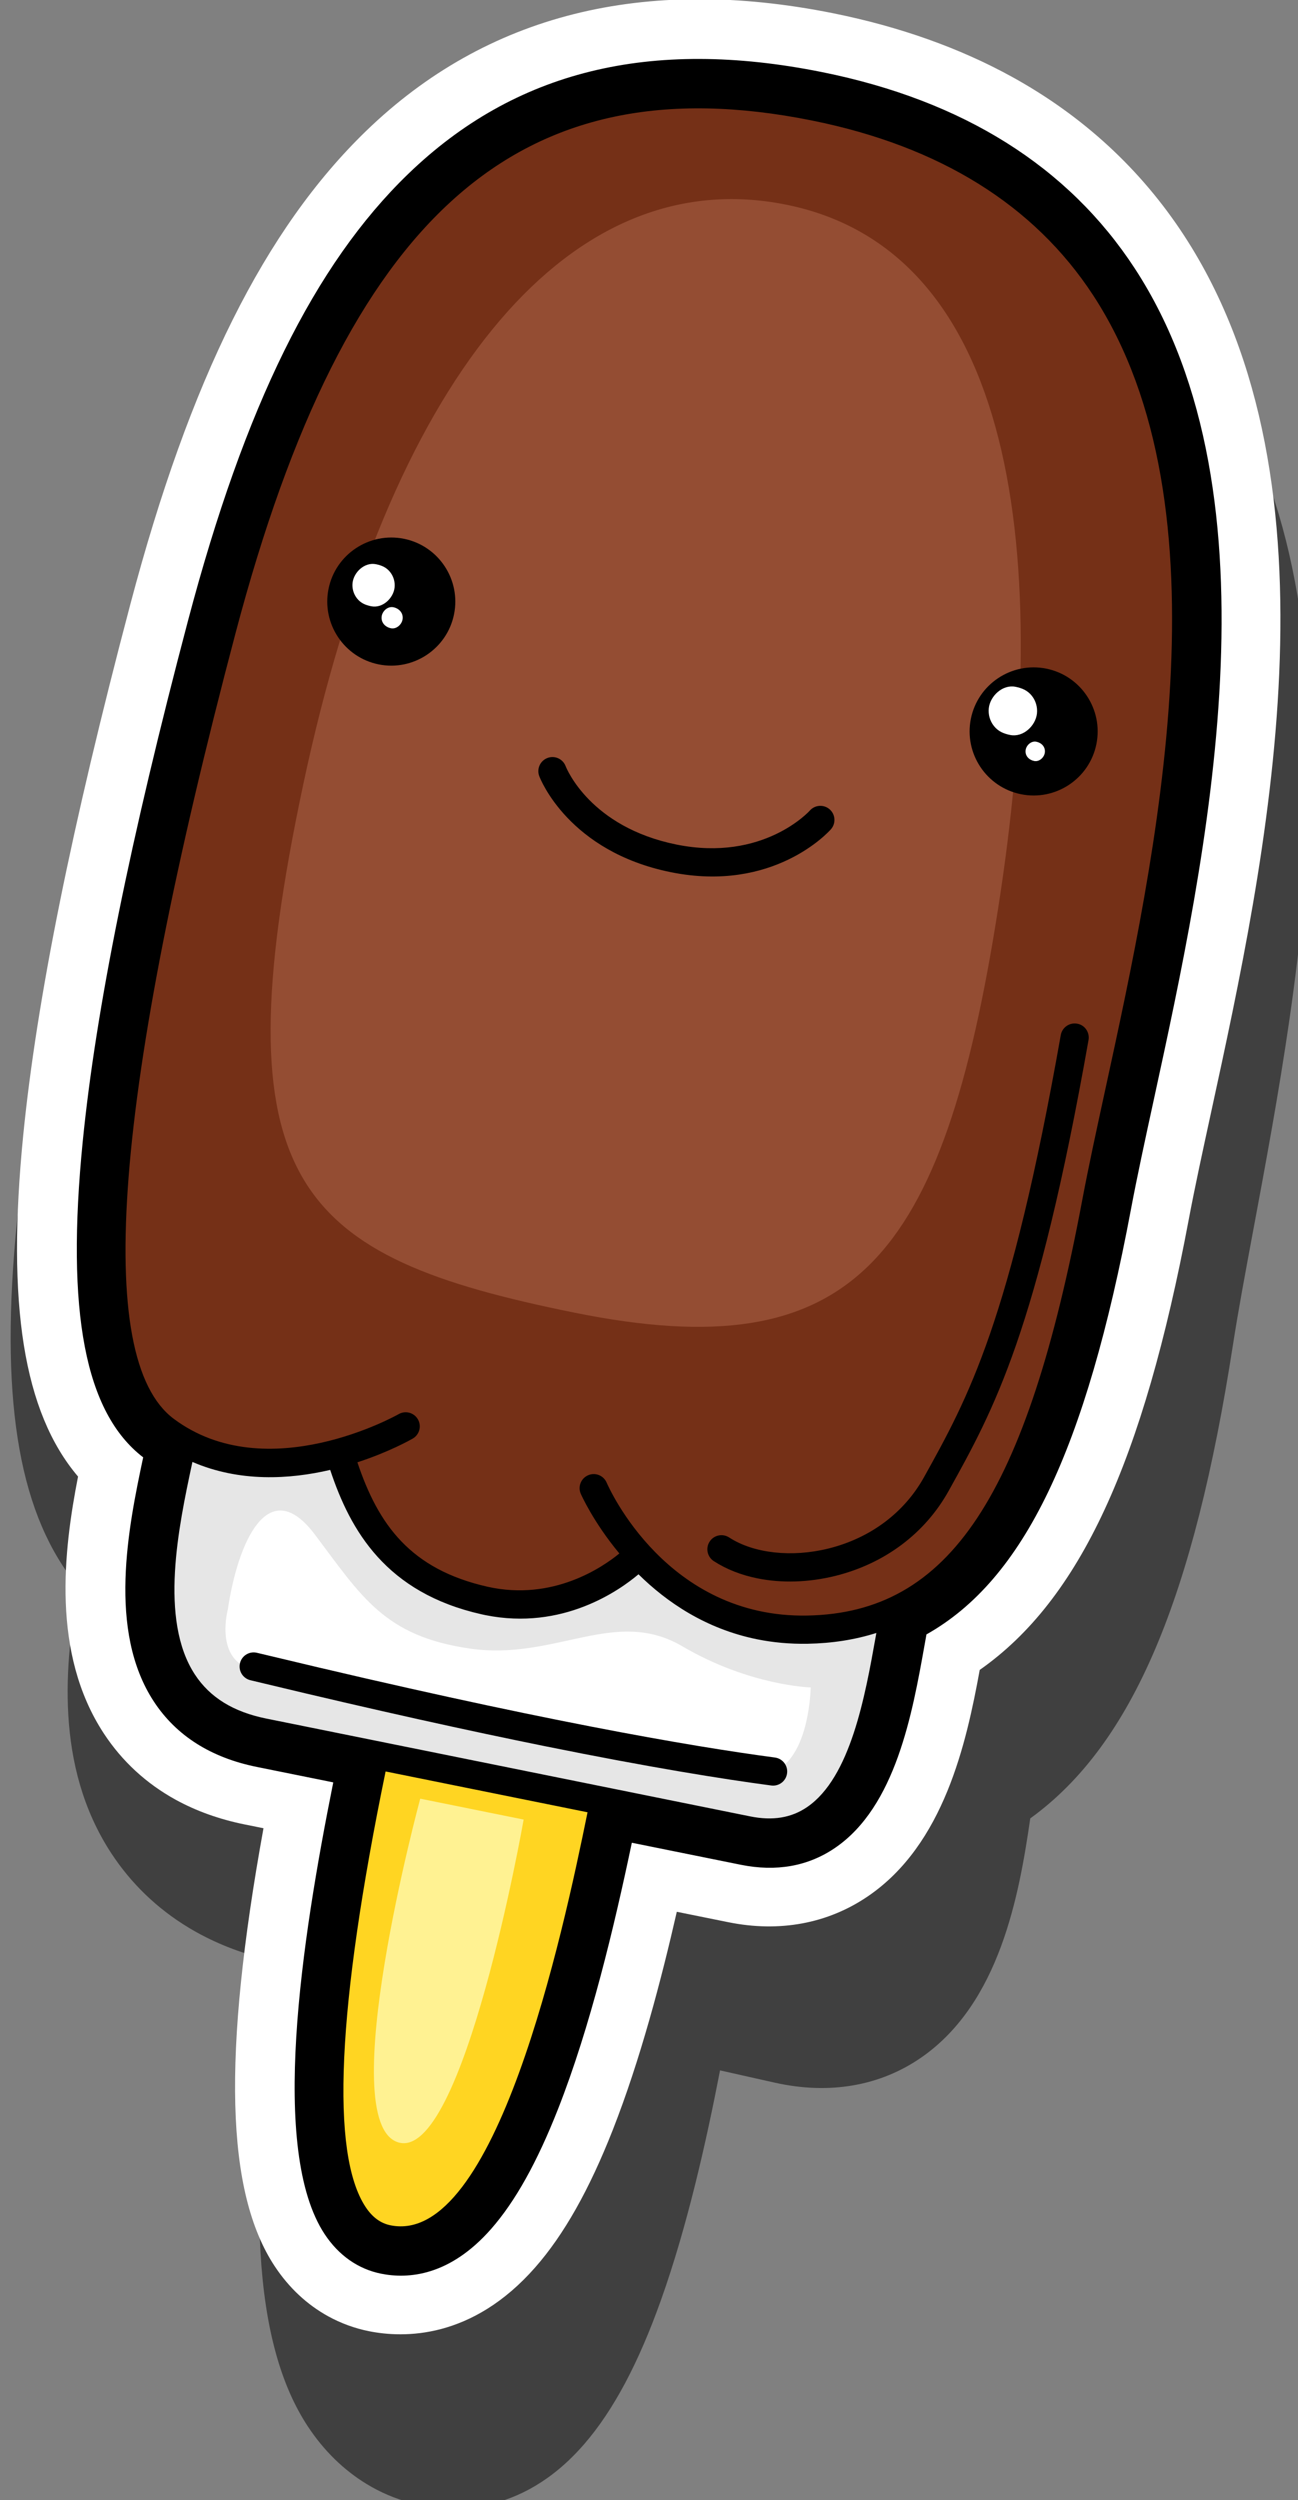 <?xml version="1.0" encoding="UTF-8" standalone="no"?>
<!-- Created with Inkscape (http://www.inkscape.org/) -->

<svg
   width="38.64mm"
   height="74.376mm"
   viewBox="0 0 38.64 74.376"
   version="1.1"
   id="svg1"
   xmlns="http://www.w3.org/2000/svg"
   xmlns:svg="http://www.w3.org/2000/svg">
  <rect x="0" y="0" width="38.64" height="74.376" fill="#808080" stroke="none"/>
  <defs
     id="defs1">
    <clipPath
       clipPathUnits="userSpaceOnUse"
       id="clipPath439">
      <path
         d="M 0,1000 H 1000 V 0 H 0 Z"
         transform="matrix(1.333,0,0,-1.333,0,1333.333)"
         id="path439" />
    </clipPath>
    <clipPath
       clipPathUnits="userSpaceOnUse"
       id="clipPath437">
      <path
         d="M 554.553,735.126 H 664.084 V 536.031 H 554.553 Z"
         transform="translate(-657.565,-634.065)"
         id="path437" />
    </clipPath>
    <clipPath
       clipPathUnits="userSpaceOnUse"
       id="clipPath441">
      <path
         d="M 0,1000 H 1000 V 0 H 0 Z"
         transform="translate(-654.869,-644.035)"
         id="path441" />
    </clipPath>
    <clipPath
       clipPathUnits="userSpaceOnUse"
       id="clipPath443">
      <path
         d="M 0,1000 H 1000 V 0 H 0 Z"
         transform="translate(-588.992,-732.185)"
         id="path443" />
    </clipPath>
    <clipPath
       clipPathUnits="userSpaceOnUse"
       id="clipPath445">
      <path
         d="M 0,1000 H 1000 V 0 H 0 Z"
         transform="translate(-569.973,-625.392)"
         id="path445" />
    </clipPath>
    <clipPath
       clipPathUnits="userSpaceOnUse"
       id="clipPath447">
      <path
         d="M 0,1000 H 1000 V 0 H 0 Z"
         transform="translate(-586.186,-598.96)"
         id="path447" />
    </clipPath>
    <clipPath
       clipPathUnits="userSpaceOnUse"
       id="clipPath449">
      <path
         d="M 0,1000 H 1000 V 0 H 0 Z"
         transform="translate(-623.289,-737.865)"
         id="path449" />
    </clipPath>
    <clipPath
       clipPathUnits="userSpaceOnUse"
       id="clipPath451">
      <path
         d="M 0,1000 H 1000 V 0 H 0 Z"
         transform="translate(-573.781,-611.142)"
         id="path451" />
    </clipPath>
    <clipPath
       clipPathUnits="userSpaceOnUse"
       id="clipPath453">
      <path
         d="M 0,1000 H 1000 V 0 H 0 Z"
         transform="translate(-620.029,-729.759)"
         id="path453" />
    </clipPath>
    <clipPath
       clipPathUnits="userSpaceOnUse"
       id="clipPath455">
      <path
         d="M 0,1000 H 1000 V 0 H 0 Z"
         transform="translate(-590.016,-595.178)"
         id="path455" />
    </clipPath>
    <clipPath
       clipPathUnits="userSpaceOnUse"
       id="clipPath457">
      <path
         d="M 0,1000 H 1000 V 0 H 0 Z"
         transform="translate(-623.055,-736.7)"
         id="path457" />
    </clipPath>
    <clipPath
       clipPathUnits="userSpaceOnUse"
       id="clipPath459">
      <path
         d="M 0,1000 H 1000 V 0 H 0 Z"
         transform="translate(-586.503,-690.835)"
         id="path459" />
    </clipPath>
    <clipPath
       clipPathUnits="userSpaceOnUse"
       id="clipPath461">
      <path
         d="M 0,1000 H 1000 V 0 H 0 Z"
         transform="translate(-640.707,-679.884)"
         id="path461" />
    </clipPath>
    <clipPath
       clipPathUnits="userSpaceOnUse"
       id="clipPath463">
      <path
         d="M 0,1000 H 1000 V 0 H 0 Z"
         transform="translate(-611.17,-673.306)"
         id="path463" />
    </clipPath>
    <clipPath
       clipPathUnits="userSpaceOnUse"
       id="clipPath465">
      <path
         d="M 0,1000 H 1000 V 0 H 0 Z"
         transform="translate(-614.785,-615.212)"
         id="path465" />
    </clipPath>
    <clipPath
       clipPathUnits="userSpaceOnUse"
       id="clipPath467">
      <path
         d="M 0,1000 H 1000 V 0 H 0 Z"
         transform="translate(-577.354,-607.214)"
         id="path467" />
    </clipPath>
    <clipPath
       clipPathUnits="userSpaceOnUse"
       id="clipPath469">
      <path
         d="M 0,1000 H 1000 V 0 H 0 Z"
         transform="translate(-587.471,-698.621)"
         id="path469" />
    </clipPath>
    <clipPath
       clipPathUnits="userSpaceOnUse"
       id="clipPath471">
      <path
         d="M 0,1000 H 1000 V 0 H 0 Z"
         transform="translate(-587.744,-695.653)"
         id="path471" />
    </clipPath>
    <clipPath
       clipPathUnits="userSpaceOnUse"
       id="clipPath473">
      <path
         d="M 0,1000 H 1000 V 0 H 0 Z"
         transform="translate(-641.622,-688.188)"
         id="path473" />
    </clipPath>
    <clipPath
       clipPathUnits="userSpaceOnUse"
       id="clipPath475">
      <path
         d="M 0,1000 H 1000 V 0 H 0 Z"
         transform="translate(-642.003,-684.312)"
         id="path475" />
    </clipPath>
  </defs>
  <g
     id="layer1"
     transform="translate(-85.725,-111.39)">
    <g
       opacity="0.5"
       id="g438"
       clip-path="url(#clipPath439)"
       transform="matrix(0.265,0,0,0.265,-109.909,22.088)">
      <path
         d="m 0,0 c 0.424,2.737 1.026,5.981 1.665,9.407 0.006,0.024 0.01,0.048 0.014,0.071 4.058,21.778 10.252,54.124 -4.35,73.859 -3.863,5.251 -8.972,9.347 -15.192,12.265 -4.536,2.128 -9.72,3.65 -15.41,4.563 -0.015,0.002 -0.029,0.004 -0.042,0.006 -0.01,0.002 -0.02,0.004 -0.03,0.006 -0.009,10e-4 -0.019,0.003 -0.029,0.004 -16.434,2.601 -29.945,-0.546 -40.262,-9.69 -8.73,-7.761 -15.158,-19.623 -20.158,-37.851 -4.928,-17.983 -7.803,-32.305 -8.811,-43.625 -1.263,-14.176 0.385,-23.555 5.304,-29.446 -1.139,-6.253 -2.055,-15.059 2.766,-22.421 1.669,-2.546 3.857,-4.657 6.503,-6.259 1.84,-1.114 3.91,-1.982 6.152,-2.572 0.564,-0.148 1.126,-0.295 1.69,-0.443 -3.096,-19.81 -2.362,-32.068 2.234,-39.019 1.339,-2.024 3.004,-3.654 4.951,-4.838 1.154,-0.701 2.39,-1.23 3.67,-1.568 3.158,-0.84 9.277,-1.299 14.68,4.96 2.449,2.833 4.556,6.801 6.447,12.102 2.219,6.223 3.826,13.385 4.977,19.346 1.546,-0.35 3.091,-0.697 4.639,-1.04 4.587,-1.02 8.856,-0.278 12.332,2.132 6.6,4.586 8.23,13.633 9.173,20.13 C -8.419,-33.657 -3.294,-21.268 0,0"
         style="fill:#000000;fill-opacity:1;fill-rule:nonzero;stroke:none"
         transform="matrix(1.333,0,0,-1.333,876.754,487.913)"
         clip-path="url(#clipPath437)"
         id="path438" />
    </g>
    <path
       id="path440"
       d="m 0,0 c 0.494,2.637 1.174,5.762 1.893,9.072 l 0.015,0.069 c 4.563,20.987 11.457,52.702 -2.32,73.791 -3.646,5.579 -8.539,10.08 -14.547,13.378 -4.38,2.405 -9.408,4.193 -14.943,5.314 l -0.04,0.008 -0.029,0.007 -0.028,0.005 c -15.99,3.209 -29.23,-0.121 -39.353,-9.898 C -77.923,83.465 -84.25,70.778 -89.264,51.817 -94.207,33.12 -97.16,18.494 -98.291,7.105 c -1.418,-14.261 0.01,-23.356 4.621,-28.786 -1.217,-6.22 -2.268,-14.884 2.174,-21.651 1.537,-2.342 3.578,-4.222 6.062,-5.587 1.73,-0.949 3.682,-1.648 5.804,-2.077 l 1.599,-0.323 c -3.487,-19.201 -3.172,-30.683 0.947,-36.915 1.201,-1.814 2.721,-3.235 4.52,-4.223 1.066,-0.585 2.214,-1.004 3.412,-1.246 2.953,-0.597 8.707,-0.694 14.039,5.379 2.417,2.752 4.554,6.539 6.537,11.579 2.326,5.913 4.103,12.709 5.4,18.385 l 4.36,-0.881 c 4.308,-0.87 8.373,-0.115 11.754,2.186 6.416,4.366 8.302,12.892 9.431,19.079 C -9.188,-32.06 -3.846,-20.47 0,0"
       style="fill:#ffffff;fill-opacity:1;fill-rule:nonzero;stroke:none"
       transform="matrix(0.353,0,0,-0.353,121.114,147.664)"
       clip-path="url(#clipPath441)" />
    <path
       id="path442"
       d="m 0,0 c -7.887,-7.619 -13.782,-19.571 -18.553,-37.611 -4.873,-18.434 -7.781,-32.803 -8.887,-43.928 -1.428,-14.38 0.192,-22.846 5.098,-26.617 -1.252,-5.887 -3.025,-14.597 0.902,-20.582 1.885,-2.872 4.805,-4.724 8.677,-5.507 l 6.451,-1.303 c -2.696,-13.421 -5.379,-31.035 -0.723,-38.079 1.181,-1.786 2.824,-2.936 4.749,-3.325 2.315,-0.467 5.807,-0.192 9.293,3.777 2.028,2.31 3.874,5.617 5.641,10.11 2.715,6.902 4.721,15.298 6.219,22.43 l 9.184,-1.855 c 3,-0.606 5.676,-0.13 7.95,1.419 5.122,3.484 6.523,11.339 7.547,17.074 0.057,0.315 0.112,0.621 0.165,0.92 8.221,4.621 13.428,15.507 17.25,35.85 0.511,2.724 1.203,5.909 1.936,9.28 4.386,20.172 11.013,50.657 -1.621,69.994 C 55.678,0.619 46.823,6.182 34.957,8.579 L 34.894,8.592 C 20.404,11.5 8.994,8.688 0,0"
       style="fill:#000000;fill-opacity:1;fill-rule:nonzero;stroke:none"
       transform="matrix(0.353,0,0,-0.353,97.874,116.567)"
       clip-path="url(#clipPath443)" />
    <path
       id="path444"
       d="m 0,0 c -1.468,-7.269 -5.631,-22.019 6.846,-24.54 12.476,-2.521 30.939,-6.25 40.812,-8.245 9.872,-1.995 11.104,11.942 12.426,18.485 0,0 16.516,47.97 -24.774,56.311 C 6.682,47.794 0,0 0,0"
       style="fill:#e6e6e6;fill-opacity:1;fill-rule:nonzero;stroke:none"
       transform="matrix(0.353,0,0,-0.353,91.165,154.241)"
       clip-path="url(#clipPath445)" />
    <path
       id="path446"
       d="m 0,0 c -1.289,-6.387 -8.488,-38.874 1.109,-40.814 9.596,-1.939 15.2,21.804 18.25,36.903 z"
       style="fill:#ffd522;fill-opacity:1;fill-rule:nonzero;stroke:none"
       transform="matrix(0.353,0,0,-0.353,96.884,163.566)"
       clip-path="url(#clipPath447)" />
    <path
       id="path448"
       d="m 0,0 c -27.857,5.592 -41.437,-11.754 -49.977,-44.052 -8.539,-32.295 -13.343,-61.103 -4.765,-67.492 4.785,-3.563 10.533,-3.05 14.683,-1.899 1.832,-6.093 4.717,-10.766 12.233,-12.455 7.516,-1.691 12.71,3.57 12.71,3.57 0,0 0.118,0.099 0.311,0.261 2.885,-3.145 7.504,-6.41 14.209,-6.287 12.821,0.237 19.602,10.77 24.341,35.997 C 28.483,-67.132 47.08,-9.448 0,0"
       style="fill:#753017;fill-opacity:1;fill-rule:nonzero;stroke:none"
       transform="matrix(0.353,0,0,-0.353,109.974,114.564)"
       clip-path="url(#clipPath449)" />
    <path
       id="path450"
       d="m 0,0 c 0.83,5.611 3.393,11.542 7.338,6.307 3.945,-5.234 5.85,-8.56 13.066,-9.609 7.217,-1.047 12.235,3.529 17.926,0.19 5.693,-3.338 10.822,-3.465 10.822,-3.465 0,0 -0.107,-8.029 -4.957,-7.268 C 39.348,-13.085 5.417,-5.86 2.123,-5.076 -1.17,-4.293 0,0 0,0"
       style="fill:#ffffff;fill-opacity:1;fill-rule:nonzero;stroke:none"
       transform="matrix(0.353,0,0,-0.353,92.508,159.269)"
       clip-path="url(#clipPath451)" />
    <path
       id="path452"
       d="m 0,0 c -17.886,2.949 -32.658,-15.146 -39.854,-48.979 -7.195,-33.834 -0.591,-39.82 22.892,-44.563 23.483,-4.745 31.031,4.305 35.696,34.054 C 23.4,-29.74 20.393,-3.361 0,0"
       style="fill:#944d33;fill-opacity:1;fill-rule:nonzero;stroke:none"
       transform="matrix(0.353,0,0,-0.353,108.824,117.423)"
       clip-path="url(#clipPath453)" />
    <path
       id="path454"
       d="m 0,0 c 0,0 -7.369,-27.24 -1.867,-28.962 5.502,-1.723 10.588,27.2 10.588,27.2 z"
       style="fill:#fff292;fill-opacity:1;fill-rule:nonzero;stroke:none"
       transform="matrix(0.353,0,0,-0.353,98.235,164.9)"
       clip-path="url(#clipPath455)" />
    <path
       id="path456"
       d="m 0,0 c 0.023,-0.005 0.046,-0.01 0.068,-0.014 10.729,-2.168 18.688,-7.117 23.657,-14.713 11.695,-17.877 5.288,-47.345 1.047,-66.845 -0.74,-3.404 -1.438,-6.618 -1.962,-9.402 -4.693,-24.985 -11.197,-34.805 -23.193,-35.027 -11.832,-0.218 -16.703,10.712 -16.916,11.202 -0.259,0.604 -0.957,0.884 -1.56,0.625 -0.604,-0.258 -0.883,-0.957 -0.625,-1.56 0.025,-0.055 1.053,-2.387 3.257,-5.033 -1.391,-1.143 -5.585,-4.04 -11.104,-2.808 -6.526,1.468 -9.228,5.24 -10.989,10.489 2.668,0.87 4.474,1.889 4.666,2 0.568,0.326 0.764,1.053 0.437,1.622 -0.326,0.568 -1.052,0.766 -1.623,0.439 -0.109,-0.063 -11.096,-6.258 -18.959,-0.401 -6.823,5.081 -5.072,27.366 5.207,66.236 C -39.274,-7.951 -24.742,4.966 0,0 m 5.39,-127.781 c -0.894,-5.007 -2.119,-11.867 -5.79,-14.365 -1.334,-0.908 -2.901,-1.163 -4.788,-0.782 l -40.814,8.245 c -2.781,0.563 -4.752,1.778 -6.021,3.712 -3.04,4.632 -1.362,12.507 -0.251,17.718 0.014,0.068 0.027,0.132 0.042,0.199 3.99,-1.724 8.209,-1.467 11.619,-0.672 1.705,-5.139 4.719,-10.36 12.761,-12.168 0.112,-0.025 0.221,-0.048 0.331,-0.071 6.511,-1.315 11.303,2.085 12.907,3.442 2.375,-2.344 5.668,-4.601 10.001,-5.477 1.326,-0.268 2.75,-0.406 4.273,-0.378 2.069,0.038 3.994,0.344 5.786,0.91 -0.018,-0.106 -0.038,-0.205 -0.056,-0.313 m -40.914,-49.608 c -0.841,0.17 -1.529,0.675 -2.103,1.541 -2.971,4.494 -2.402,16.845 1.686,36.708 l 17.03,-3.44 c -2.103,-10.342 -7.761,-36.597 -16.613,-34.809 m 2.7,171.591 c -7.643,-7.384 -13.383,-19.072 -18.067,-36.785 -10.847,-41.024 -12.222,-62.87 -4.326,-68.75 0.264,-0.198 0.531,-0.38 0.803,-0.556 -0.061,-0.28 -0.121,-0.57 -0.186,-0.869 -1.193,-5.597 -2.994,-14.057 0.589,-19.517 1.615,-2.459 4.15,-4.053 7.539,-4.737 l 8.199,-1.657 c -1.59,-7.727 -6.348,-30.91 -1.337,-38.489 0.926,-1.403 2.143,-2.265 3.614,-2.562 10.014,-2.023 15.637,18.265 19.414,36.669 l 10.924,-2.206 c 2.512,-0.509 4.729,-0.123 6.593,1.145 4.502,3.062 5.827,10.489 6.795,15.914 0.116,0.64 0.223,1.234 0.33,1.797 2.994,1.51 5.569,3.889 7.768,7.178 3.885,5.808 6.846,14.646 9.319,27.811 0.517,2.751 1.212,5.948 1.949,9.334 4.324,19.888 10.859,49.942 -1.381,68.651 C 20.384,-5.279 11.914,0.018 0.541,2.316 0.516,2.321 0.492,2.326 0.469,2.331 -13.393,5.113 -24.283,2.454 -32.824,-5.798"
       style="fill:#000000;fill-opacity:1;fill-rule:nonzero;stroke:none"
       transform="matrix(0.353,0,0,-0.353,109.891,114.974)"
       clip-path="url(#clipPath457)" />
    <path
       id="path458"
       d="M 0,0 C 2.917,-0.589 5.772,1.305 6.361,4.224 6.95,7.142 5.056,9.995 2.138,10.584 -0.78,11.174 -3.634,9.28 -4.224,6.361 -4.813,3.444 -2.918,0.589 0,0"
       style="fill:#000000;fill-opacity:1;fill-rule:nonzero;stroke:none"
       transform="matrix(0.353,0,0,-0.353,96.996,131.155)"
       clip-path="url(#clipPath459)" />
    <path
       id="path460"
       d="M 0,0 C 2.918,-0.59 5.772,1.304 6.361,4.223 6.951,7.141 5.057,9.995 2.138,10.584 -0.781,11.174 -3.635,9.28 -4.224,6.362 -4.812,3.443 -2.92,0.59 0,0"
       style="fill:#000000;fill-opacity:1;fill-rule:nonzero;stroke:none"
       transform="matrix(0.353,0,0,-0.353,116.118,135.018)"
       clip-path="url(#clipPath461)" />
    <path
       id="path462"
       d="M 0,0 C 8.645,-1.747 13.299,3.398 13.492,3.619 13.927,4.111 13.88,4.862 13.388,5.296 12.895,5.729 12.145,5.684 11.709,5.19 11.671,5.147 7.783,0.853 0.471,2.33 -6.795,3.798 -8.797,8.724 -8.882,8.941 -9.115,9.551 -9.799,9.859 -10.411,9.628 -11.025,9.397 -11.336,8.712 -11.105,8.098 -11.007,7.84 -8.617,1.741 0,0"
       style="fill:#000000;fill-opacity:1;fill-rule:nonzero;stroke:none"
       transform="matrix(0.353,0,0,-0.353,105.698,137.338)"
       clip-path="url(#clipPath463)" />
    <path
       id="path464"
       d="m 0,0 c 1.062,-0.689 2.316,-1.178 3.682,-1.453 2.034,-0.411 4.315,-0.351 6.573,0.21 4.167,1.038 7.559,3.581 9.551,7.164 3.829,6.882 7.444,13.383 11.795,37.996 0.114,0.647 -0.321,1.277 -0.963,1.377 C 29.991,45.409 29.375,44.977 29.26,44.331 24.979,20.111 21.457,13.779 17.728,7.075 16.059,4.076 13.201,1.941 9.681,1.065 6.581,0.293 3.366,0.649 1.294,1.994 0.742,2.352 0.006,2.196 -0.352,1.644 -0.709,1.093 -0.551,0.357 0,0"
       style="fill:#000000;fill-opacity:1;fill-rule:nonzero;stroke:none"
       transform="matrix(0.353,0,0,-0.353,106.974,157.833)"
       clip-path="url(#clipPath465)" />
    <path
       id="path466"
       d="m 0,0 c -0.671,0.162 -1.074,0.258 -1.162,0.276 -0.642,0.129 -1.265,-0.285 -1.397,-0.926 -0.13,-0.643 0.284,-1.27 0.926,-1.404 0.092,-0.02 0.465,-0.11 1.078,-0.258 9.491,-2.28 17.328,-4.001 23.754,-5.299 8.789,-1.776 14.938,-2.761 19.053,-3.307 0.65,-0.086 1.248,0.371 1.334,1.022 0.088,0.651 -0.37,1.247 -1.021,1.335 C 35.496,-7.624 22.375,-5.376 0,0"
       style="fill:#000000;fill-opacity:1;fill-rule:nonzero;stroke:none"
       transform="matrix(0.353,0,0,-0.353,93.769,160.654)"
       clip-path="url(#clipPath467)" />
    <path
       id="path468"
       d="m 0,0 c -0.316,0.396 -0.715,0.563 -1.195,0.66 -0.953,0.192 -1.869,-0.67 -1.971,-1.572 -0.053,-0.468 0.084,-0.944 0.377,-1.312 0.314,-0.395 0.715,-0.563 1.195,-0.66 0.953,-0.193 1.869,0.67 1.971,1.572 C 0.43,-0.844 0.293,-0.368 0,0"
       style="fill:#ffffff;fill-opacity:1;fill-rule:nonzero;stroke:none"
       transform="matrix(0.353,0,0,-0.353,97.338,128.408)"
       clip-path="url(#clipPath469)" />
    <path
       id="path470"
       d="m 0,0 c -0.477,0.096 -0.935,-0.335 -0.986,-0.787 -0.058,-0.514 0.31,-0.889 0.787,-0.986 0.476,-0.095 0.933,0.336 0.984,0.788 C 0.844,-0.472 0.475,-0.096 0,0"
       style="fill:#ffffff;fill-opacity:1;fill-rule:nonzero;stroke:none"
       transform="matrix(0.353,0,0,-0.353,97.434,129.455)"
       clip-path="url(#clipPath471)" />
    <path
       id="path472"
       d="m 0,0 c -0.362,0.452 -0.819,0.644 -1.369,0.755 -1.093,0.222 -2.142,-0.767 -2.259,-1.801 -0.06,-0.537 0.097,-1.081 0.432,-1.502 0.362,-0.454 0.82,-0.646 1.369,-0.756 1.094,-0.222 2.142,0.767 2.26,1.801 C 0.493,-0.967 0.336,-0.422 0,0"
       style="fill:#ffffff;fill-opacity:1;fill-rule:nonzero;stroke:none"
       transform="matrix(0.353,0,0,-0.353,116.441,132.089)"
       clip-path="url(#clipPath473)" />
    <path
       id="path474"
       d="m 0,0 c -0.436,0.089 -0.856,-0.307 -0.903,-0.721 -0.053,-0.47 0.285,-0.815 0.72,-0.903 0.438,-0.089 0.858,0.307 0.903,0.721 C 0.774,-0.432 0.437,-0.088 0,0"
       style="fill:#ffffff;fill-opacity:1;fill-rule:nonzero;stroke:none"
       transform="matrix(0.353,0,0,-0.353,116.575,133.456)"
       clip-path="url(#clipPath475)" />
  </g>
</svg>

